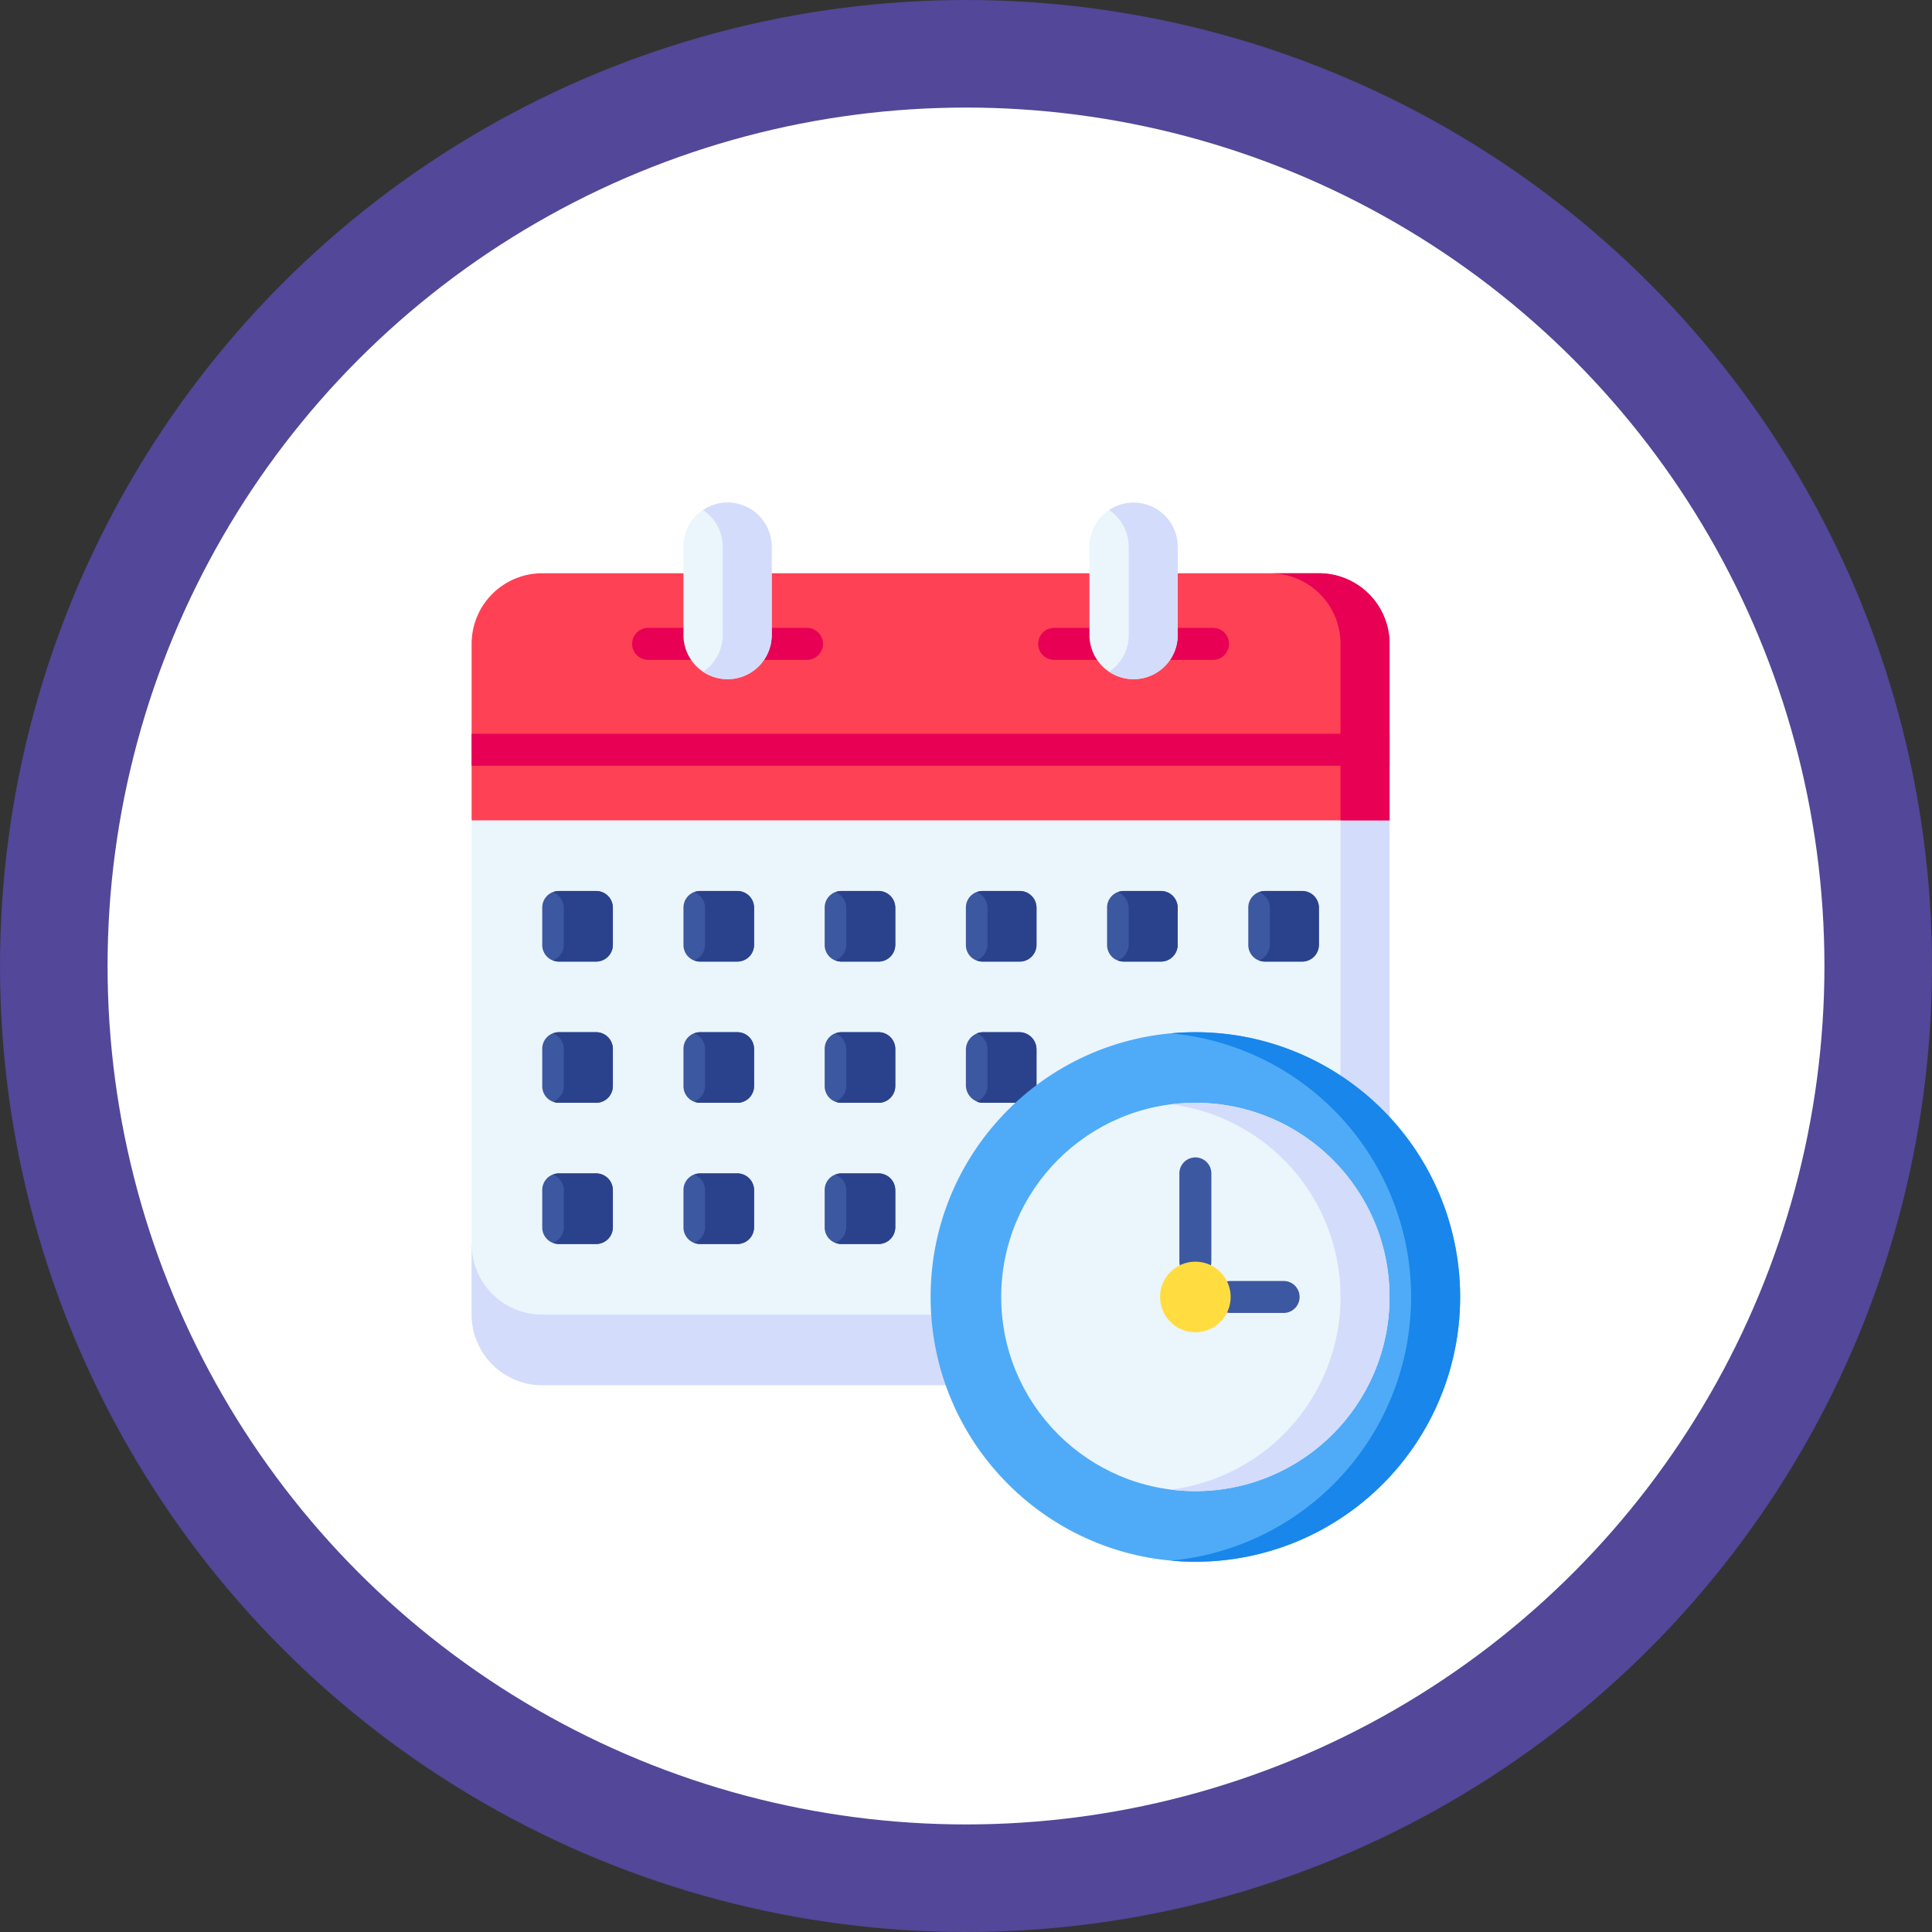 <svg xmlns="http://www.w3.org/2000/svg" width="934" height="934" viewBox="0 0 934 934">
  <rect x="0" y="0" width="934" height="934" fill="#333333" stroke="none"/>
  <g id="Grupo_33366" data-name="Grupo 33366" transform="translate(-8696 2077)">
    <circle id="Elipse_1188" data-name="Elipse 1188" cx="467" cy="467" r="467" transform="translate(8696 -2077)" fill="#524798"/>
    <circle id="Elipse_1176" data-name="Elipse 1176" cx="415" cy="415" r="415" transform="translate(8748 -2025)" fill="#fff"/>
    <g id="schedule" transform="translate(8906.942 -1834)">
      <g id="Grupo_33330" data-name="Grupo 33330">
        <path id="Trazado_27247" data-name="Trazado 27247" d="M246.23,426.666H51.191a34.132,34.132,0,0,1-34.132-34.132V358.4H279.016Z" fill="#d3dcfb"/>
        <path id="Trazado_27248" data-name="Trazado 27248" d="M460.825,153.6V392.532H51.191A34.132,34.132,0,0,1,17.059,358.4V153.6l238.95-85.334Z" fill="#ebf5fc"/>
        <g id="Grupo_33323" data-name="Grupo 33323">
          <path id="Trazado_27249" data-name="Trazado 27249" d="M77.336,221.867H59.2a8,8,0,0,1-8-8V195.734a8,8,0,0,1,8-8H77.336a8,8,0,0,1,8,8v18.133A8,8,0,0,1,77.336,221.867Z" fill="#3c58a0"/>
          <path id="Trazado_27250" data-name="Trazado 27250" d="M145.6,221.867H127.47a8,8,0,0,1-8-8V195.734a8,8,0,0,1,8-8H145.6a8,8,0,0,1,8,8v18.133A8,8,0,0,1,145.6,221.867Z" fill="#3c58a0"/>
          <path id="Trazado_27251" data-name="Trazado 27251" d="M213.869,221.867H195.736a8,8,0,0,1-8-8V195.734a8,8,0,0,1,8-8h18.133a8,8,0,0,1,8,8v18.133A8,8,0,0,1,213.869,221.867Z" fill="#3c58a0"/>
          <path id="Trazado_27252" data-name="Trazado 27252" d="M282.136,221.867H264a8,8,0,0,1-8-8V195.734a8,8,0,0,1,8-8h18.133a8,8,0,0,1,8,8v18.133A8,8,0,0,1,282.136,221.867Z" fill="#3c58a0"/>
          <path id="Trazado_27253" data-name="Trazado 27253" d="M350.391,221.867H332.258a8,8,0,0,1-8-8V195.734a8,8,0,0,1,8-8h18.133a8,8,0,0,1,8,8v18.133A8,8,0,0,1,350.391,221.867Z" fill="#3c58a0"/>
          <path id="Trazado_27254" data-name="Trazado 27254" d="M418.658,221.867H400.525a8,8,0,0,1-8-8V195.734a8,8,0,0,1,8-8h18.133a8,8,0,0,1,8,8v18.133A8,8,0,0,1,418.658,221.867Z" fill="#3c58a0"/>
          <path id="Trazado_27255" data-name="Trazado 27255" d="M77.336,290.133H59.2a8,8,0,0,1-8-8V264a8,8,0,0,1,8-8H77.336a8,8,0,0,1,8,8v18.133A8,8,0,0,1,77.336,290.133Z" fill="#3c58a0"/>
          <path id="Trazado_27256" data-name="Trazado 27256" d="M145.6,290.133H127.47a8,8,0,0,1-8-8V264a8,8,0,0,1,8-8H145.6a8,8,0,0,1,8,8v18.133A8,8,0,0,1,145.6,290.133Z" fill="#3c58a0"/>
          <path id="Trazado_27257" data-name="Trazado 27257" d="M213.869,290.133H195.736a8,8,0,0,1-8-8V264a8,8,0,0,1,8-8h18.133a8,8,0,0,1,8,8v18.133A8,8,0,0,1,213.869,290.133Z" fill="#3c58a0"/>
          <path id="Trazado_27258" data-name="Trazado 27258" d="M290.136,290.133v-25.6A8.533,8.533,0,0,0,281.6,256H264.536A8.533,8.533,0,0,0,256,264.533V281.6a8.533,8.533,0,0,0,8.533,8.533Z" fill="#3c58a0"/>
          <path id="Trazado_27259" data-name="Trazado 27259" d="M77.336,358.4H59.2a8,8,0,0,1-8-8V332.267a8,8,0,0,1,8-8H77.336a8,8,0,0,1,8,8V350.4A8,8,0,0,1,77.336,358.4Z" fill="#3c58a0"/>
          <path id="Trazado_27260" data-name="Trazado 27260" d="M145.6,358.4H127.47a8,8,0,0,1-8-8V332.267a8,8,0,0,1,8-8H145.6a8,8,0,0,1,8,8V350.4A8,8,0,0,1,145.6,358.4Z" fill="#3c58a0"/>
          <path id="Trazado_27261" data-name="Trazado 27261" d="M213.869,358.4H195.736a8,8,0,0,1-8-8V332.267a8,8,0,0,1,8-8h18.133a8,8,0,0,1,8,8V350.4A8,8,0,0,1,213.869,358.4Z" fill="#3c58a0"/>
        </g>
        <path id="Trazado_27262" data-name="Trazado 27262" d="M418.417,187.733h-17.65a8.225,8.225,0,0,0-3.022.579,8.237,8.237,0,0,1,5.219,7.662v17.65a8.239,8.239,0,0,1-5.219,7.662,8.2,8.2,0,0,0,3.022.58h17.65a8.242,8.242,0,0,0,8.242-8.241v-17.65A8.243,8.243,0,0,0,418.417,187.733Z" fill="#2a428c"/>
        <path id="Trazado_27263" data-name="Trazado 27263" d="M350.15,187.733H332.5a8.225,8.225,0,0,0-3.022.579,8.237,8.237,0,0,1,5.219,7.662v17.65a8.239,8.239,0,0,1-5.219,7.662,8.2,8.2,0,0,0,3.022.58h17.65a8.241,8.241,0,0,0,8.241-8.241v-17.65A8.241,8.241,0,0,0,350.15,187.733Z" fill="#2a428c"/>
        <path id="Trazado_27264" data-name="Trazado 27264" d="M281.895,187.733h-17.65a8.225,8.225,0,0,0-3.022.579,8.238,8.238,0,0,1,5.22,7.662v17.65a8.238,8.238,0,0,1-5.22,7.662,8.2,8.2,0,0,0,3.022.58h17.65a8.242,8.242,0,0,0,8.242-8.241v-17.65A8.243,8.243,0,0,0,281.895,187.733Z" fill="#2a428c"/>
        <path id="Trazado_27265" data-name="Trazado 27265" d="M213.628,187.733h-17.65a8.225,8.225,0,0,0-3.022.579,8.238,8.238,0,0,1,5.22,7.662v17.65a8.238,8.238,0,0,1-5.22,7.662,8.2,8.2,0,0,0,3.022.58h17.65a8.242,8.242,0,0,0,8.242-8.241v-17.65A8.243,8.243,0,0,0,213.628,187.733Z" fill="#2a428c"/>
        <path id="Trazado_27266" data-name="Trazado 27266" d="M145.361,187.733h-17.65a8.225,8.225,0,0,0-3.022.579,8.237,8.237,0,0,1,5.219,7.662v17.65a8.239,8.239,0,0,1-5.219,7.662,8.2,8.2,0,0,0,3.022.58h17.65a8.242,8.242,0,0,0,8.242-8.241v-17.65A8.242,8.242,0,0,0,145.361,187.733Z" fill="#2a428c"/>
        <path id="Trazado_27267" data-name="Trazado 27267" d="M77.1,187.733H59.445a8.225,8.225,0,0,0-3.022.579,8.238,8.238,0,0,1,5.22,7.662v17.65a8.238,8.238,0,0,1-5.22,7.662,8.2,8.2,0,0,0,3.022.58H77.1a8.242,8.242,0,0,0,8.242-8.241v-17.65A8.243,8.243,0,0,0,77.1,187.733Z" fill="#2a428c"/>
        <path id="Trazado_27268" data-name="Trazado 27268" d="M77.1,256H59.445a8.224,8.224,0,0,0-3.022.579,8.238,8.238,0,0,1,5.22,7.662v17.651a8.238,8.238,0,0,1-5.22,7.662,8.2,8.2,0,0,0,3.022.58H77.1a8.242,8.242,0,0,0,8.242-8.241V264.242A8.243,8.243,0,0,0,77.1,256Z" fill="#2a428c"/>
        <path id="Trazado_27269" data-name="Trazado 27269" d="M77.1,324.267H59.445a8.224,8.224,0,0,0-3.022.579,8.238,8.238,0,0,1,5.22,7.662v17.651a8.238,8.238,0,0,1-5.22,7.662,8.2,8.2,0,0,0,3.022.58H77.1a8.242,8.242,0,0,0,8.242-8.241V332.509a8.243,8.243,0,0,0-8.242-8.242Z" fill="#2a428c"/>
        <path id="Trazado_27270" data-name="Trazado 27270" d="M145.361,256h-17.65a8.224,8.224,0,0,0-3.022.579,8.237,8.237,0,0,1,5.219,7.662v17.651a8.239,8.239,0,0,1-5.219,7.662,8.2,8.2,0,0,0,3.022.58h17.65a8.242,8.242,0,0,0,8.242-8.241V264.242A8.242,8.242,0,0,0,145.361,256Z" fill="#2a428c"/>
        <path id="Trazado_27271" data-name="Trazado 27271" d="M145.361,324.267h-17.65a8.224,8.224,0,0,0-3.022.579,8.237,8.237,0,0,1,5.219,7.662v17.651a8.239,8.239,0,0,1-5.219,7.662,8.2,8.2,0,0,0,3.022.58h17.65a8.242,8.242,0,0,0,8.242-8.241V332.509a8.241,8.241,0,0,0-8.242-8.242Z" fill="#2a428c"/>
        <path id="Trazado_27272" data-name="Trazado 27272" d="M213.628,256h-17.65a8.224,8.224,0,0,0-3.022.579,8.238,8.238,0,0,1,5.22,7.662v17.651a8.238,8.238,0,0,1-5.22,7.662,8.2,8.2,0,0,0,3.022.58h17.65a8.242,8.242,0,0,0,8.242-8.241V264.242A8.243,8.243,0,0,0,213.628,256Z" fill="#2a428c"/>
        <path id="Trazado_27273" data-name="Trazado 27273" d="M290.136,290.133V264.241A8.241,8.241,0,0,0,281.894,256h-17.65a8.224,8.224,0,0,0-3.022.579,8.238,8.238,0,0,1,5.22,7.662v17.651a8.238,8.238,0,0,1-5.22,7.662,8.2,8.2,0,0,0,3.022.58h25.892Z" fill="#2a428c"/>
        <path id="Trazado_27274" data-name="Trazado 27274" d="M213.628,324.267h-17.65a8.224,8.224,0,0,0-3.022.579,8.238,8.238,0,0,1,5.22,7.662v17.651a8.238,8.238,0,0,1-5.22,7.662,8.2,8.2,0,0,0,3.022.58h17.65a8.242,8.242,0,0,0,8.242-8.241V332.509a8.242,8.242,0,0,0-8.242-8.242Z" fill="#2a428c"/>
        <path id="Trazado_27275" data-name="Trazado 27275" d="M437.114,143.721V392.533h23.711V153.6Z" fill="#d3dcfb"/>
        <path id="Trazado_27276" data-name="Trazado 27276" d="M460.825,153.6V68.266a34.132,34.132,0,0,0-34.132-34.132H51.191A34.131,34.131,0,0,0,17.059,68.266V153.6Z" fill="#ff4155"/>
        <g id="Grupo_33329" data-name="Grupo 33329">
          <g id="Grupo_33328" data-name="Grupo 33328">
            <g id="Grupo_33324" data-name="Grupo 33324">
              <path id="Trazado_27277" data-name="Trazado 27277" d="M124.609,75.993H102.392a7.726,7.726,0,0,1,0-15.452h22.217a7.726,7.726,0,1,1,0,15.452Z" fill="#e80054"/>
            </g>
            <g id="Grupo_33325" data-name="Grupo 33325">
              <path id="Trazado_27278" data-name="Trazado 27278" d="M179.191,75.993H156.974a7.726,7.726,0,0,1,0-15.452h22.217a7.726,7.726,0,0,1,0,15.452Z" fill="#e80054"/>
            </g>
            <g id="Grupo_33326" data-name="Grupo 33326">
              <path id="Trazado_27279" data-name="Trazado 27279" d="M320.887,75.993H298.669a7.726,7.726,0,1,1,0-15.452h22.218a7.726,7.726,0,1,1,0,15.452Z" fill="#e80054"/>
            </g>
            <g id="Grupo_33327" data-name="Grupo 33327">
              <path id="Trazado_27280" data-name="Trazado 27280" d="M375.47,75.993H353.252a7.726,7.726,0,1,1,0-15.452H375.47a7.726,7.726,0,1,1,0,15.452Z" fill="#e80054"/>
            </g>
          </g>
        </g>
        <path id="Trazado_27281" data-name="Trazado 27281" d="M162.125,64a21.333,21.333,0,0,1-42.666,0V21.333a21.333,21.333,0,1,1,42.665,0V64Z" fill="#ebf5fc"/>
        <path id="Trazado_27282" data-name="Trazado 27282" d="M358.4,64a21.333,21.333,0,0,1-42.667,0V21.333a21.333,21.333,0,0,1,42.666,0V64Z" fill="#ebf5fc"/>
        <path id="Trazado_27283" data-name="Trazado 27283" d="M337.069,0a21.228,21.228,0,0,0-11.836,3.588,21.308,21.308,0,0,1,9.5,17.746V64a21.309,21.309,0,0,1-9.5,17.746A21.329,21.329,0,0,0,358.4,64V21.333A21.332,21.332,0,0,0,337.069,0Z" fill="#d3dcfb"/>
        <path id="Trazado_27284" data-name="Trazado 27284" d="M140.791,0a21.228,21.228,0,0,0-11.836,3.588,21.308,21.308,0,0,1,9.5,17.746V64a21.309,21.309,0,0,1-9.5,17.746A21.329,21.329,0,0,0,162.124,64V21.333A21.332,21.332,0,0,0,140.791,0Z" fill="#d3dcfb"/>
        <path id="Trazado_27285" data-name="Trazado 27285" d="M426.693,34.133h-23.7a34.131,34.131,0,0,1,34.132,34.132V153.6h23.7V68.266a34.131,34.131,0,0,0-34.131-34.133Z" fill="#e80054"/>
        <path id="Trazado_27286" data-name="Trazado 27286" d="M17.058,111.74H460.825v15.453H17.058Z" fill="#e80054"/>
      </g>
      <circle id="Elipse_1177" data-name="Elipse 1177" cx="128" cy="128" r="128" transform="translate(238.942 256)" fill="#4fabf7"/>
      <circle id="Elipse_1178" data-name="Elipse 1178" cx="93.867" cy="93.867" r="93.867" transform="translate(273.075 290.133)" fill="#ebf5fc"/>
      <g id="Grupo_33332" data-name="Grupo 33332">
        <g id="Grupo_33331" data-name="Grupo 33331">
          <path id="Trazado_27287" data-name="Trazado 27287" d="M366.942,374.659a7.725,7.725,0,0,1-7.726-7.726V324.266a7.726,7.726,0,0,1,15.452,0v42.667A7.726,7.726,0,0,1,366.942,374.659Z" fill="#3c58a0"/>
        </g>
      </g>
      <g id="Grupo_33334" data-name="Grupo 33334">
        <g id="Grupo_33333" data-name="Grupo 33333">
          <path id="Trazado_27288" data-name="Trazado 27288" d="M409.609,391.726h-25.6a7.726,7.726,0,1,1,0-15.452h25.6a7.726,7.726,0,1,1,0,15.452Z" fill="#3c58a0"/>
        </g>
      </g>
      <path id="Trazado_27289" data-name="Trazado 27289" d="M366.942,256c-3.995,0-7.945.193-11.847.551a128,128,0,0,1,0,254.9c3.9.358,7.852.551,11.847.551a128,128,0,0,0,0-256Z" fill="#1886ea"/>
      <path id="Trazado_27290" data-name="Trazado 27290" d="M366.942,290.133a94.786,94.786,0,0,0-11.839.741,93.877,93.877,0,0,1,0,186.252,93.871,93.871,0,1,0,11.839-186.993Z" fill="#d3dcfb"/>
      <circle id="Elipse_1179" data-name="Elipse 1179" cx="17.067" cy="17.067" r="17.067" transform="translate(349.875 366.933)" fill="#ffdd40"/>
    </g>
  </g>
</svg>
